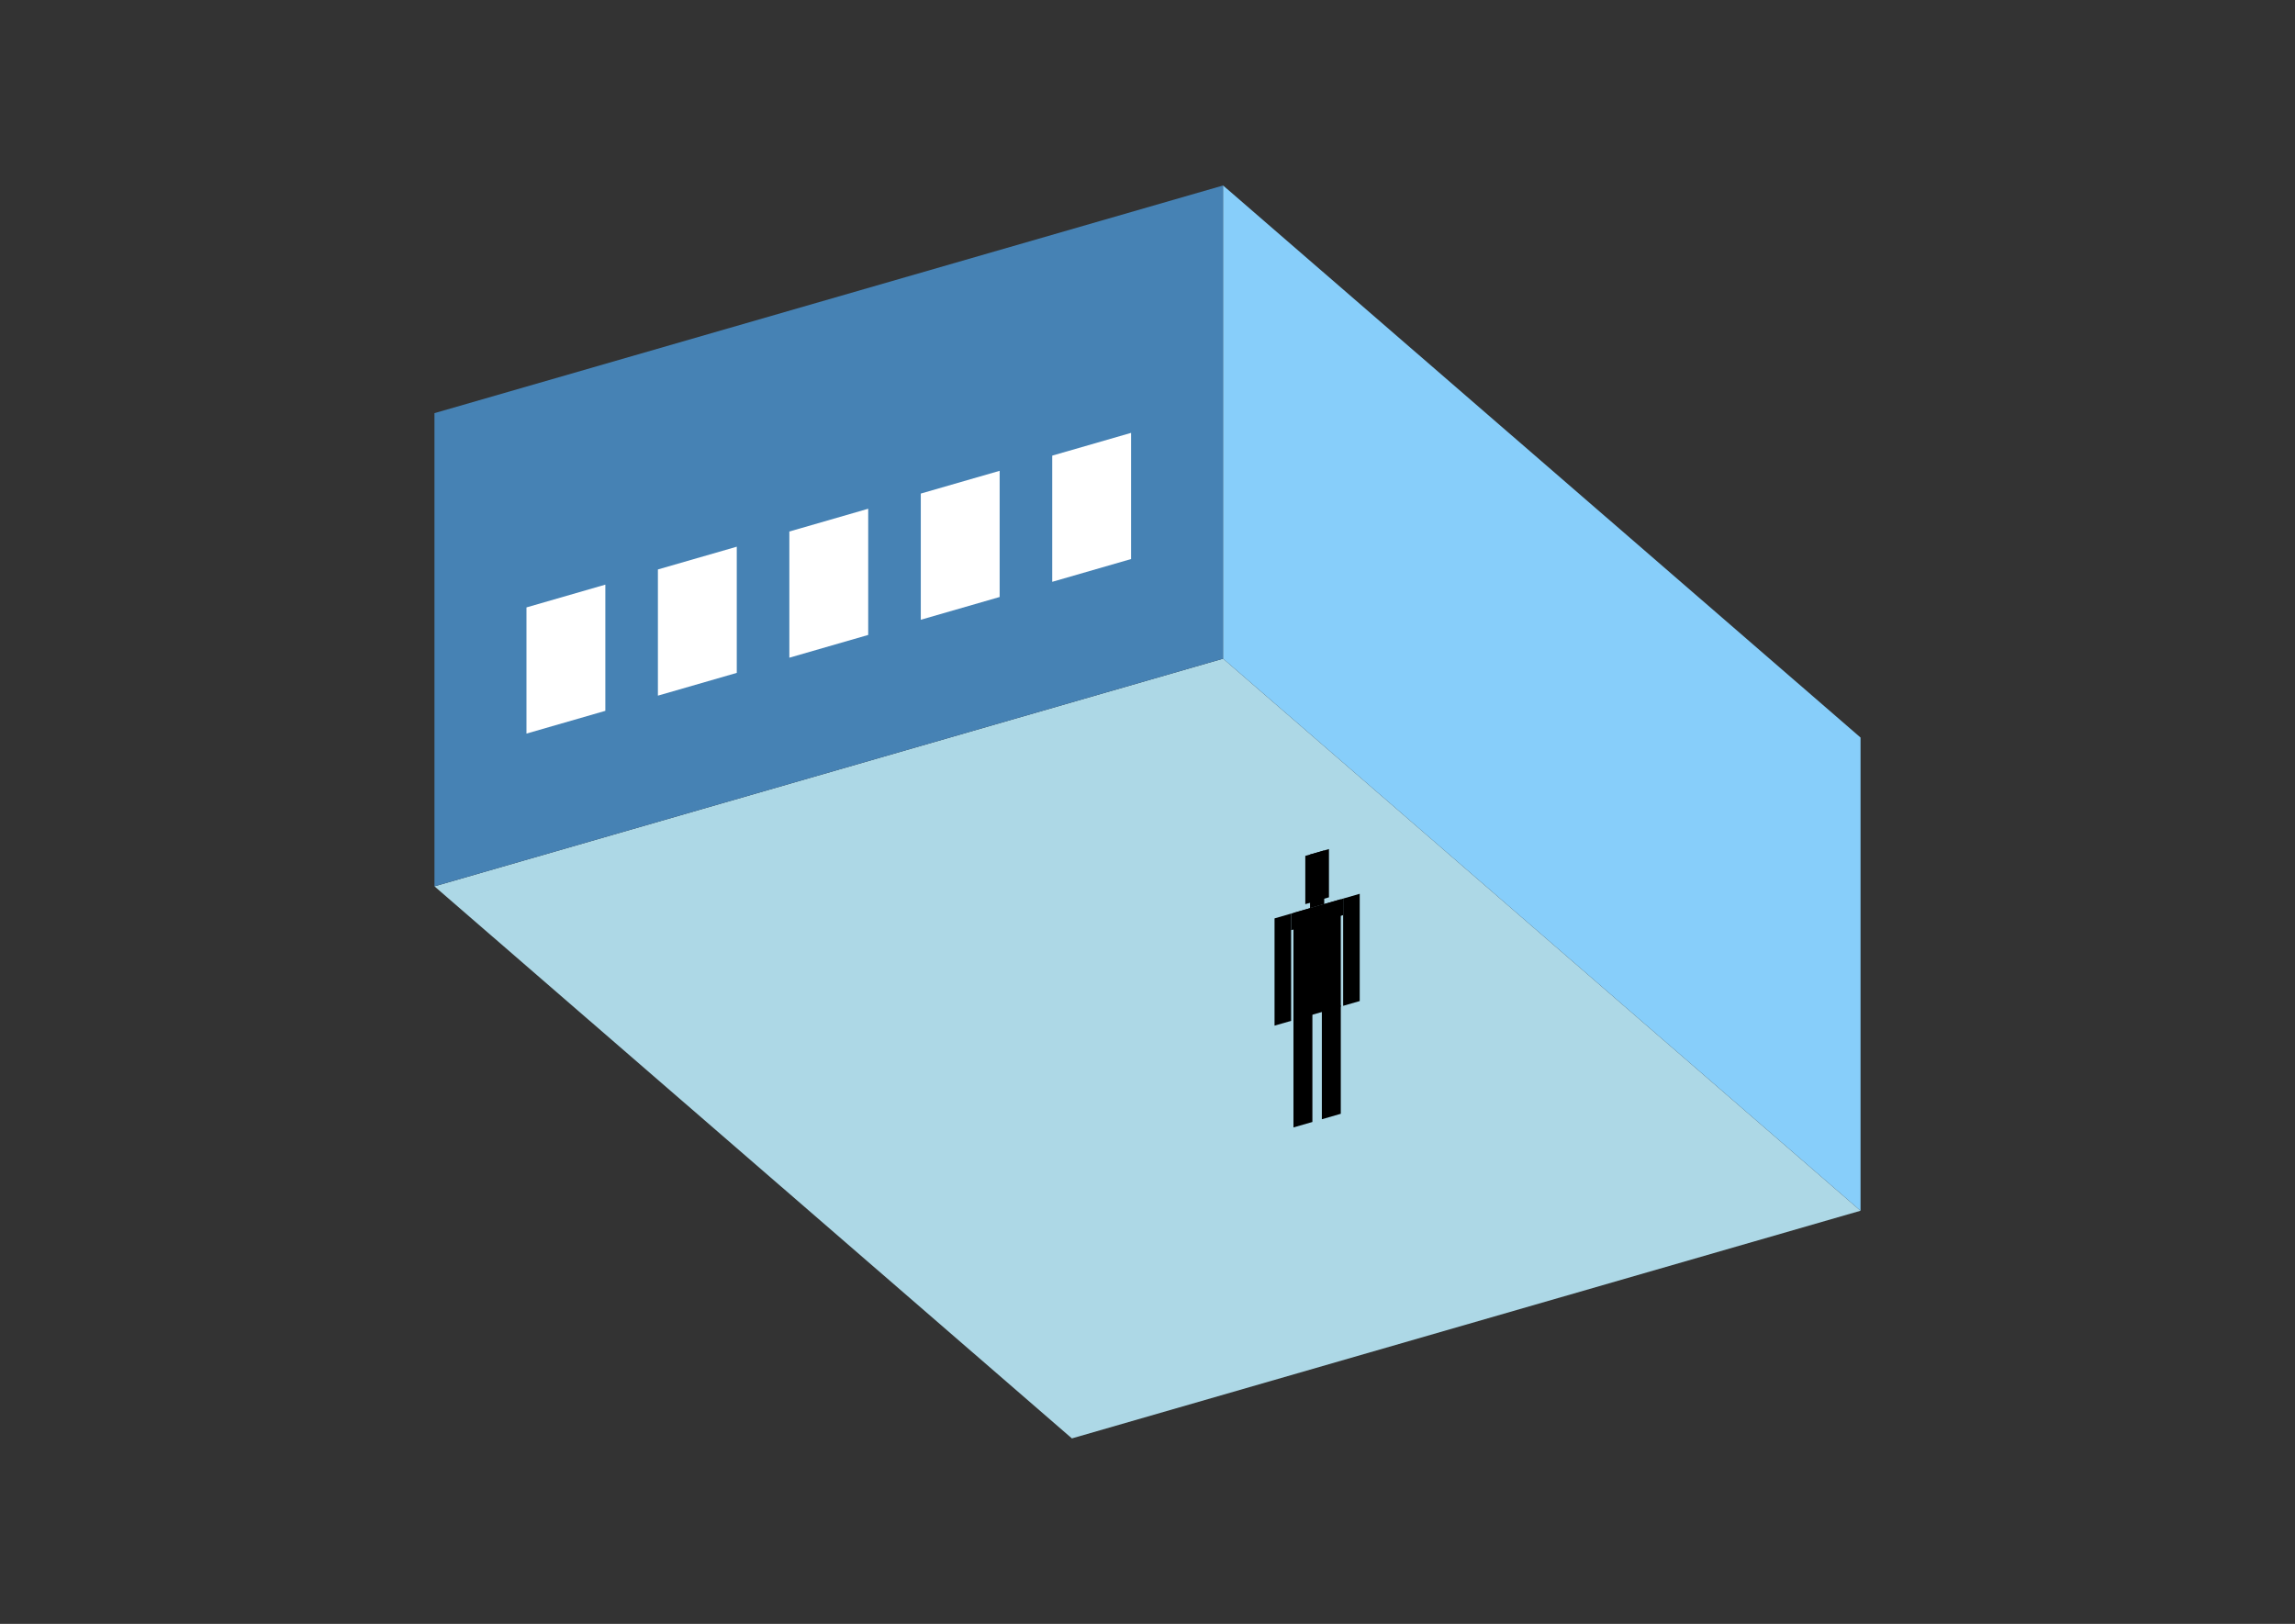 <?xml version="1.0" encoding="UTF-8"?>
<svg
  xmlns="http://www.w3.org/2000/svg"
  width="848"
  height="600"
  style="background-color:white"
>
  <rect width="100%" height="100%" fill="#333333" stroke="none"/>
  <polygon fill="lightblue" points="396.068,531.469 160.533,327.49 451.932,243.37 687.467,447.349" />
  <polygon fill="steelblue" points="160.533,327.49 160.533,152.651 451.932,68.531 451.932,243.37" />
  <polygon fill="lightskyblue" points="687.467,447.349 687.467,272.51 451.932,68.531 451.932,243.37" />
  <polygon fill="white" points="194.53,271.052 194.53,224.428 223.67,216.016 223.67,262.64" />
  <polygon fill="white" points="243.096,257.032 243.096,210.408 272.236,201.996 272.236,248.62" />
  <polygon fill="white" points="291.663,243.012 291.663,196.388 320.803,187.977 320.803,234.6" />
  <polygon fill="white" points="340.229,228.992 340.229,182.369 369.369,173.957 369.369,220.58" />
  <polygon fill="white" points="388.796,214.972 388.796,168.349 417.935,159.937 417.935,206.56" />
  <polygon fill="hsl(324.0,50.0%,50.111%)" points="477.935,416.572 477.935,376.546 484.929,374.527 484.929,414.554" />
  <polygon fill="hsl(324.0,50.0%,50.111%)" points="495.419,411.525 495.419,371.499 488.426,373.518 488.426,413.544" />
  <polygon fill="hsl(324.0,50.0%,50.111%)" points="470.942,378.961 470.942,339.331 477.061,337.564 477.061,377.195" />
  <polygon fill="hsl(324.0,50.0%,50.111%)" points="496.293,371.643 496.293,332.012 502.413,330.246 502.413,369.876" />
  <polygon fill="hsl(324.0,50.0%,50.111%)" points="477.061,343.684 477.061,337.564 496.293,332.012 496.293,338.132" />
  <polygon fill="hsl(324.0,50.0%,50.111%)" points="477.935,376.942 477.935,337.312 495.419,332.265 495.419,371.895" />
  <polygon fill="hsl(324.0,50.0%,50.111%)" points="482.306,334.069 482.306,316.235 491.048,313.711 491.048,331.545" />
  <polygon fill="hsl(324.0,50.0%,50.111%)" points="484.055,335.545 484.055,315.73 489.3,314.216 489.3,334.031" />
</svg>
